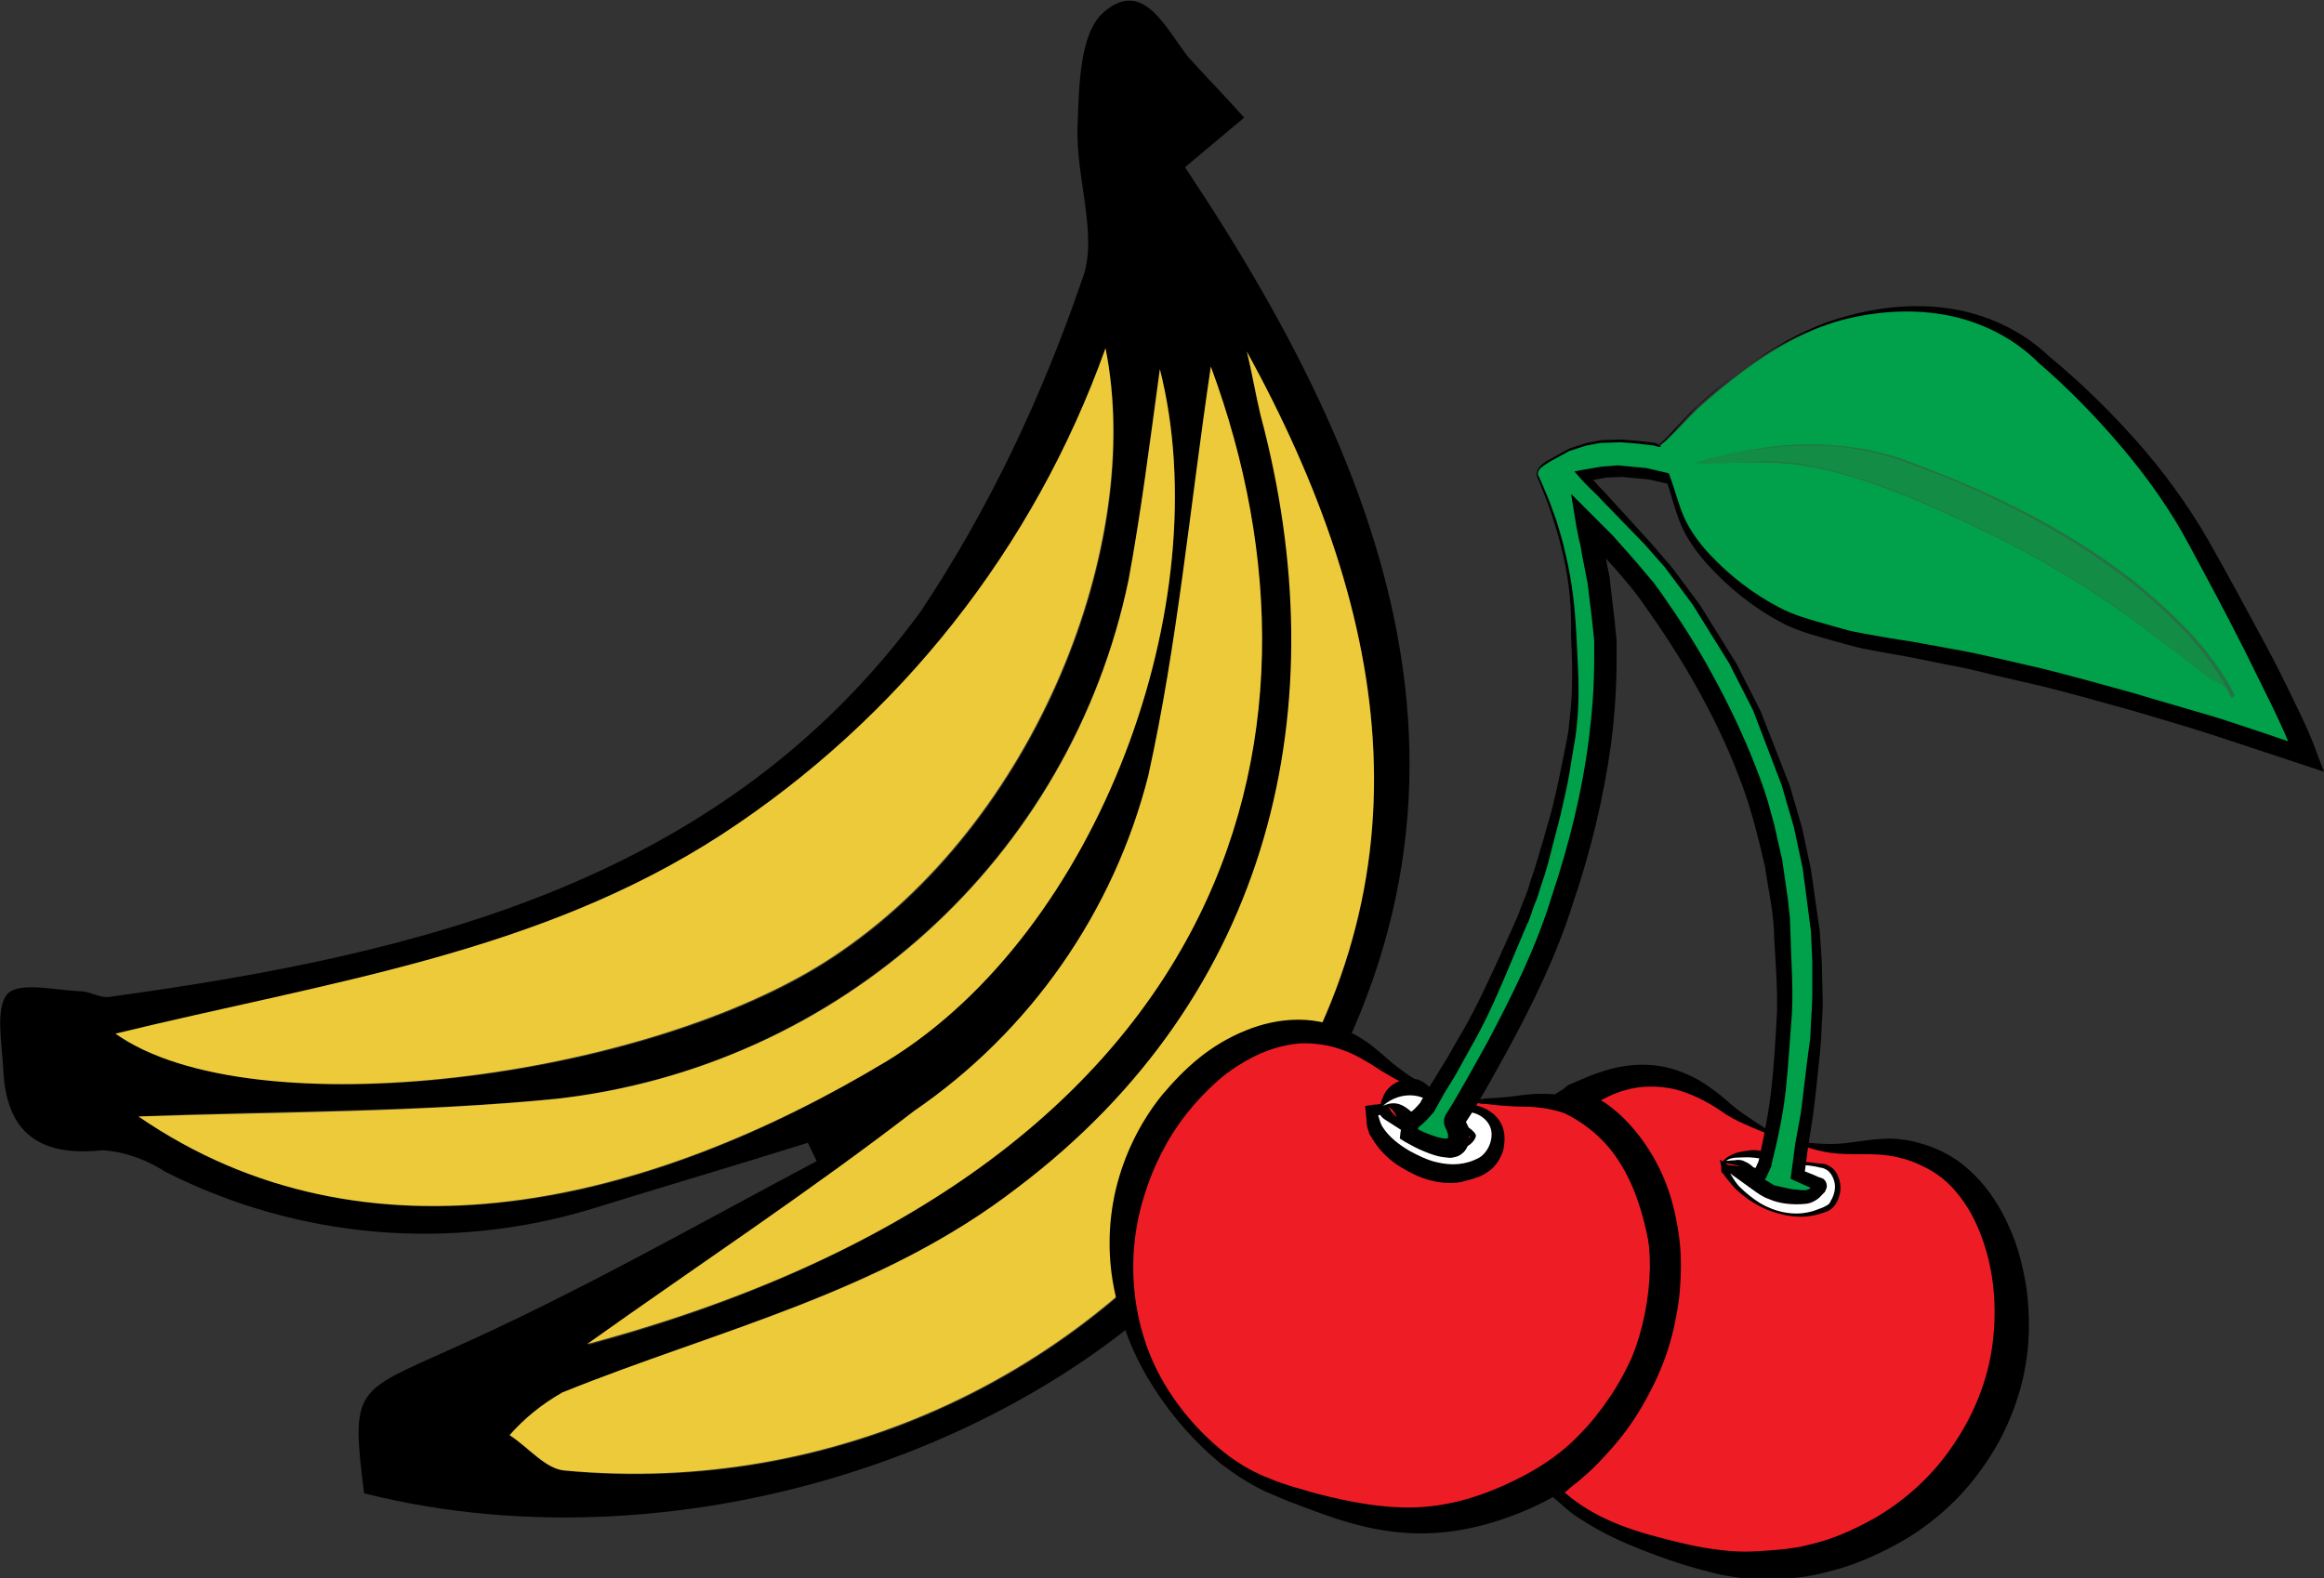 <?xml version="1.0" encoding="utf-8"?>
<!-- Generator: Adobe Illustrator 25.2.3, SVG Export Plug-In . SVG Version: 6.00 Build 0)  -->
<svg version="1.1" id="Layer_1" xmlns="http://www.w3.org/2000/svg" xmlns:xlink="http://www.w3.org/1999/xlink" x="0px" y="0px"
	 viewBox="0 0 342 232.3" style="enable-background:new 0 0 342 232.3;" xml:space="preserve">
<rect x="0" y="0" width="342" height="232.3" fill="#333333" stroke="none"/>
<style type="text/css">
	.st0{fill:#EDCA3A;}
	.st1{fill:#00A14A;}
	.st2{fill:#EE1D25;}
	.st3{fill:#FFFFFF;}
	.st4{fill:#138C46;}
	.st5{fill:#257244;}
</style>
<g id="Group_805_1_" transform="translate(1317.886 -557.881)">
	<path id="Path_281_1_" d="M-1134.8,575.2l-8.7,7.3c32.5,48.7,49.6,98.2,10.4,151.6c-26.8,36.7-84.1,55.5-131.2,43.6
		c-2-15.5-1.2-14.9,12.5-21.1c18.5-8.2,36.2-18.3,54.1-27.8l-1.3-2.7c-10.5,3.3-21.1,6.4-31.7,9.7c-21,6.4-43.4,4.4-62.8-5.4
		c-2.8-1.8-6-3-9.3-3.2c-9.3,1-14.2-2.6-14.6-11.9c-0.2-3.9-1.2-9,0.6-11.1c1.8-1.9,7.2-0.5,10.9-0.4c1.5,0.1,2.9,1.1,4.3,0.8
		c45.8-6.3,90.1-17,119.2-56.7c10-15,17.8-31.5,23.7-48.7c2.6-6.5-1-15.2-0.6-23c0.2-5.6,0.3-13.3,3.7-16.4
		c5.9-5.3,9.2,2.2,12.6,6.5C-1140.5,569.1-1137.9,571.7-1134.8,575.2z M-1134.4,609.6c0.7,3.2,1.3,6.3,2.1,9.4
		c11.5,42.9,1.5,85.4-35.8,113.8c-20.2,15.3-44.2,20.8-66.9,30.1c-2.8,1.6-5.5,3.7-7.8,6.3c2.7,1.8,5.3,5,8.1,5.2
		c39.6,3.8,78.1-14.2,100.6-47.1C-1106.3,688.4-1112.9,648.9-1134.4,609.6L-1134.4,609.6z M-1155.2,609.3
		c-10.5,29.4-30.3,54.3-56.3,71.5c-27.1,17.5-57.7,21.6-89.2,29.3c20.1,14.1,78.3,6.8,105.4-11.2
		C-1165.2,679.1-1149.3,637.7-1155.2,609.3L-1155.2,609.3z M-1297.5,722.2c33.7,23.2,75.4,13.1,110.2-8.2
		c31.1-19,48.8-67.5,40.1-101.8c-1.6,11.2-2.7,21.2-4.6,31c-8.6,41-42.7,71.7-84.2,76.4C-1256.3,721.6-1276.9,721.3-1297.5,722.2
		L-1297.5,722.2z M-1139.7,611.9c-3,20.8-4.9,40.7-9.1,60.3c-5.1,20.1-17.4,37.6-34.5,49.4c-15.6,11.8-31.9,22.9-48.1,34.3
		C-1137.8,730.5-1119.2,667.5-1139.7,611.9L-1139.7,611.9z"/>
	<g id="Group_804_1_" transform="translate(-1315.8 563.735)">
		<path id="Path_282_1_" class="st0" d="M181.4,45.9c21.5,39.2,28.1,78.9,0.2,117.6c-22.5,32.8-60.9,50.8-100.6,47.1
			c-2.8-0.2-5.3-3.4-8.1-5.2c2.2-2.5,4.8-4.6,7.8-6.3c22.8-9.2,46.7-14.5,66.9-30.1c37.5-28.3,47.3-70.9,35.8-113.8
			C182.7,52.3,182.2,49.1,181.4,45.9z"/>
		<path id="Path_283_1_" class="st0" d="M160.6,45.4c5.7,28.4-10,69.8-40.3,89.7c-27.1,17.9-85.4,25.4-105.4,11.2
			c31.6-7.7,62.2-11.8,89.2-29.3C130.3,99.9,150.1,74.8,160.6,45.4z"/>
		<path id="Path_284_1_" class="st0" d="M18.3,158.5c20.9-0.7,41.2-0.6,61.5-2.6c41.7-4.7,75.7-35.4,84.2-76.4
			c1.8-9.8,3.1-19.9,4.6-31c8.7,34.3-9,82.7-40.1,101.8C93.4,171.4,51.9,181.6,18.3,158.5z"/>
		<path id="Path_285_1_" class="st0" d="M176.1,48.1c20.6,55.7,1.9,118.8-91.8,143.9c16.3-11.6,32.8-22.5,48.1-34.3
			c17.1-11.7,29.4-29.3,34.5-49.4C171.2,88.9,173,68.9,176.1,48.1z"/>
	</g>
</g>
<path class="st1" d="M207.8,169c-0.1-0.7,0.2-1.4,0.9-1.6c0.6-0.2,0.9-0.5,1.2-1c0.4-0.7,1.2-0.7,1.9-0.2c0.8,0.6,1,1,0.5,1.7
	c-0.2-0.2-0.4-0.5-0.6-0.6c-0.3-0.2-0.7-0.2-1-0.3c0,0.4,0,0.7,0.1,1.1c0,0.2,0.3,0.3,0.4,0.5c0.1,0.2,0.1,0.4,0.1,0.7
	c-0.2,0-0.5,0-0.6-0.1c-0.2-0.2-0.4-0.5-0.6-0.6c-0.3-0.1-0.7-0.3-0.9-0.2C208.6,168.4,208.2,168.7,207.8,169
	c2.2,1.4,4.6,1.8,7.1,0.8c0.5-0.2,1.1-0.9,1.2-1.4c0.1-0.3-0.7-0.9-1.1-1.2c-0.4-0.3-1-0.3-1.7-0.5c0.3-0.5,0.6-1,0.9-1.5
	c0.1-0.1,0.3-0.2,0.4-0.2c1.6-0.1,3.2,1,3.6,2.4c0.4,1.4-0.3,3.3-1.6,4.1c-1.9,1.1-4,1.2-6.1,0.7c-1.4-0.3-2.8-1-4-1.7
	c-1.5-0.9-3-2-4-3.6c-0.3-0.5-0.4-1-0.6-1.6c0.1,0,0.2-0.1,0.3-0.1c0.2,0.2,0.4,0.5,0.7,0.6C204.5,166.9,206.2,167.9,207.8,169z
	 M209.1,218.3c0-0.1,0-0.2-0.1-0.3c0.3-0.2,0.5-0.3,0.8-0.5c2-1,4.1-1.9,6.1-3c4.4-2.2,8.5-4.8,11.9-8.4c4.7-4.9,6.8-10.9,7.1-17.6
	c0.2-5.1-0.3-10.2-1.3-15.2c0-0.2,0-0.5,0-1c0.3,0.3,0.4,0.4,0.5,0.5c0.4,0.8,0.7,1.6,1,2.4c2.5,6.9,3.8,13.9,2.1,21.2
	c-1,4.2-2.9,7.8-5.8,10.9c-2.8,3-6.1,5.2-9.8,7c-3.8,1.8-7.7,2.9-11.8,3.8C209.6,218.4,209.3,218.3,209.1,218.3z M202.6,163.9
	c2.6-2.4,6.8-1.9,7.8,0.8c-1,0.8-2,1.7-3,2.5c-0.2,0.1-0.5,0.1-0.7,0.1c0-0.3,0-0.6,0.2-0.8c0.3-0.3,0.7-0.5,1.1-0.7
	C206.3,164.5,205,162.7,202.6,163.9z"/>
<g>
	<path class="st2" d="M210.9,160.7c-3.1-1-5.7-2.7-8.3-4.7c-5.1-4-10.8-5.2-17-3c-4.7,1.7-8.5,4.7-11.7,8.4c-3.2,3.6-5.5,7.8-7,12.4
		c-1.5,4.4-2,9-1.7,13.7c0.4,4.5,1.5,8.9,3.4,13c2.3,4.9,5.5,9.1,9.4,12.7c3.4,3.1,7.3,5.3,11.6,6.8c4.2,1.4,8.4,2.8,12.8,3.5
		c5,0.8,9.8,0.5,14.6-0.8c3.1-0.9,6.1-2.1,9-3.7c6.1-3.2,10.7-7.9,14.2-13.7c1.7-2.9,3-6.1,3.8-9.4c1.6-6.8,1.4-13.5-0.9-20.1
		c-1.3-3.8-3.3-7.2-6.5-9.8c-3.8-3.1-8.1-4.2-13-3.9c-2,0.1-4.1,0.1-6.1,0.1c-0.3,0-0.6-0.1-1.1-0.2 M208.8,168
		c-0.1-0.8,0.2-1.4,0.9-1.7c0.6-0.2,0.9-0.6,1.2-1.1c0.4-0.7,1.3-0.7,2-0.2c0.8,0.6,1,1.1,0.5,1.7c-0.2-0.2-0.4-0.5-0.6-0.6
		c-0.3-0.2-0.7-0.2-1-0.3c0,0.4,0,0.7,0.1,1.1c0,0.2,0.3,0.3,0.4,0.5c0.1,0.2,0.1,0.5,0.1,0.7c-0.2,0-0.5,0-0.7-0.1
		c-0.2-0.2-0.4-0.5-0.6-0.6c-0.3-0.1-0.7-0.3-1-0.2C209.7,167.3,209.2,167.7,208.8,168c2.3,1.4,4.7,1.8,7.3,0.8
		c0.5-0.2,1.1-0.9,1.2-1.5c0.1-0.3-0.7-0.9-1.2-1.3c-0.5-0.3-1.1-0.3-1.7-0.5c0.3-0.5,0.6-1,1-1.5c0.1-0.1,0.3-0.2,0.4-0.2
		c1.6-0.1,3.3,1,3.7,2.5c0.4,1.5-0.3,3.4-1.7,4.2c-2,1.1-4.1,1.2-6.2,0.7c-1.4-0.3-2.8-1-4.1-1.7c-1.6-0.9-3-2.1-4-3.6
		c-0.3-0.5-0.4-1.1-0.6-1.6c0.1,0,0.2-0.1,0.3-0.1c0.2,0.2,0.5,0.5,0.7,0.7C205.5,165.8,207.1,166.9,208.8,168z M203.5,162.8
		c2.6-2.4,6.9-1.9,8,0.9c-1,0.8-2,1.7-3.1,2.5c-0.2,0.1-0.5,0.1-0.7,0.1c0-0.3,0-0.6,0.2-0.8c0.3-0.3,0.7-0.5,1.1-0.8
		C207.3,163.4,205.9,161.6,203.5,162.8z"/>
	<g>
		<path d="M210.8,160.9c-2.4-0.5-4.8-1.6-6.9-2.9c-1.1-0.6-2.1-1.4-3.1-1.9c-1-0.6-2-1.1-3.1-1.5c-2.1-0.8-4.4-1.1-6.5-1
			c-2.2,0.2-4.3,0.8-6.4,1.8c-2,1-3.9,2.2-5.6,3.7c-1.7,1.5-3.3,3.2-4.7,5c-2.8,3.6-4.9,7.8-6.2,12.2c-2.7,8.7-1.9,19,3,27.3
			c2.4,4.1,5.7,7.8,9.5,10.7c1.9,1.4,4,2.6,6.2,3.4c1.1,0.5,2.2,0.8,3.4,1.2c1.2,0.3,2.3,0.7,3.5,1c4.7,1.2,9.4,2.1,14,2
			c4.6-0.1,9.1-1.3,13.3-3.2c4.3-1.9,8.2-4.3,11.3-7.6c1.6-1.6,3-3.4,4.3-5.3c1.3-1.9,2.4-3.9,3.3-5.9c1.7-4.1,2.6-8.8,2.7-13.3
			c0-2.3-0.2-4.6-0.6-6.8c-0.5-2.2-1.1-4.5-2-6.5c-1.8-4.1-5.1-7.6-9.3-9.2c-2.1-0.8-4.4-1.2-6.8-1.2c-1.2,0-2.5-0.1-3.7-0.2
			l-1.8-0.2c-0.3,0-0.6,0-1-0.1c-0.3-0.1-0.6-0.2-0.9-0.2l0.1-0.5c0.3,0,0.6,0.1,0.9,0.1c0.2,0,0.6,0,0.9-0.1l1.8-0.1
			c1.2-0.1,2.4-0.2,3.6-0.4c2.5-0.3,5.1-0.3,7.7,0.4c5.2,1.3,9.5,5.2,12,9.8c1.3,2.3,2.2,4.8,2.9,7.3c0.7,2.5,1,5.1,1.1,7.7
			c0.1,2.6-0.1,5.2-0.5,7.8c-0.4,2.5-1.1,5.1-2.1,7.6c-1,2.5-2.3,4.8-3.8,6.9c-1.5,2.1-3.2,4.2-5.1,6c-1.9,1.8-4,3.4-6.2,4.8
			c-2.3,1.4-4.5,2.5-6.9,3.4c-4.8,1.9-10,3-15.2,2.8c-2.6-0.1-5.2-0.5-7.6-1.1c-2.5-0.6-4.8-1.4-7.2-2.3c-1.2-0.4-2.3-0.9-3.5-1.3
			c-1.2-0.5-2.3-1-3.5-1.5c-2.3-1.1-4.4-2.5-6.4-4c-3.9-3.2-7.2-7-9.9-11.2c-2.7-4.2-4.7-8.9-5.7-13.9c-1.1-4.9-1.1-10.2,0.1-15.3
			c1.2-5,3.5-9.8,6.8-13.9c1.7-2,3.4-3.8,5.5-5.5c2-1.6,4.3-3,6.8-4c2.4-1,5.1-1.6,7.8-1.6c2.7,0,5.4,0.7,7.7,1.9
			c1.2,0.6,2.3,1.3,3.3,2.1c1,0.8,1.9,1.6,2.8,2.4c1.9,1.5,3.9,2.9,6.1,3.8L210.8,160.9z"/>
		<path d="M208.7,167.8c-0.1,0-0.2,0-0.2,0.1c0,0,0-0.1,0-0.1c0-0.1,0-0.2-0.1-0.3c0-0.2,0-0.4,0-0.7c0.1-0.5,0.5-1,0.9-1.2
			c0.3-0.2,0.3-0.3,0.4-0.5l0.1-0.3c0,0,0.2-0.4,0.4-0.7c0.4-0.6,1.3-0.9,2-0.9c0.7,0,1.3,0.3,1.8,0.6c0.4,0.2,0.9,0.5,1.3,1.4
			c0.2,0.5,0.3,1.2,0.2,1.6c-0.1,0.5-0.3,0.8-0.4,1.1l-1.2,2.1l-1.8-1.8c-0.2-0.2-0.3-0.4-0.4-0.4c0,0,0,0,0,0.1
			c0,0,0.1,0.1,0.1,0.1l0.1,0.1c0.2,0.1-0.1,0-0.6,0l2.6-2.2l0.1,0.6c0,0.1,0,0.1,0,0.1c0,0,0,0,0,0l0,0c0-0.1-0.1-0.2-0.1-0.3
			c-0.1-0.2-0.1-0.3-0.2-0.4c-0.2-0.3-0.2-0.2,0-0.1c0.1,0.1,0.2,0.2,0.4,0.5c0.1,0.1,0.2,0.4,0.2,0.5c0,0.1,0.1,0.2,0.1,0.3
			c0.2,0.7,0.1,1,0.1,0.9l-2.6,2.4c0.1,0-0.1,0.1-0.7-0.1c-0.2,0-0.4-0.1-0.7-0.3c-0.1-0.1-0.2-0.1-0.3-0.2
			c-0.1-0.1-0.1-0.1-0.2-0.2c-0.2-0.2-0.4-0.4-0.4-0.5c-0.1-0.2-0.2-0.1,0.4,0.2c0.1,0,0,0,0.1,0c0,0,0.1,0,0.2,0c0.1,0,0.1,0,0.2,0
			l0.2,0l0.1,0l0,0c0,0-0.1,0-0.2,0c-0.2,0.1-0.5,0.2-0.9,0.4l0.1-3.6c0.7,0.6,1.4,1.1,2.2,1.5c0.8,0.4,1.7,0.6,2.7,0.5
			c0.2,0,0.5-0.1,0.7-0.1l0.3-0.1c0.1,0,0.1-0.1,0.2-0.1c0.1-0.1,0.3-0.3,0.4-0.4c0.1-0.1,0.1-0.2,0.1-0.2l0,0c0,0,0,0,0,0
			c0,0,0,0.1,0,0.1c0,0.1,0,0.1,0,0.1c-0.1-0.1-0.6-0.6-0.9-0.7c-0.3-0.1-0.8-0.2-1.5-0.3l-1.1-0.2l0.6-1.1c0.2-0.3,0.3-0.6,0.4-0.9
			l0.2-0.4l0.1-0.2l0.1-0.1c0.1-0.1,0.2-0.2,0.3-0.3c0.2-0.2,0.4-0.2,0.5-0.3c0.1,0,0.2-0.1,0.3-0.1l0.2,0c0.2,0,0.4-0.1,0.6-0.1
			c0.4,0,0.9,0,1.3,0.1c0.8,0.2,1.6,0.6,2.3,1.2c0.7,0.6,1.3,1.5,1.5,2.5c0.2,1,0.1,2-0.1,2.9c-0.3,0.9-0.8,1.8-1.5,2.5
			c-0.4,0.4-0.9,0.7-1.2,0.9c-0.4,0.2-0.7,0.4-1.1,0.5c-0.8,0.3-1.6,0.5-2.4,0.7c-1.6,0.3-3.2,0.1-4.7-0.3c-1.5-0.4-2.8-1.1-4-1.8
			c-1.2-0.7-2.4-1.7-3.3-2.8c-0.5-0.6-0.9-1.2-1.3-1.9c-0.1-0.1-0.3-0.5-0.3-0.7c-0.1-0.2-0.2-0.5-0.2-0.7c-0.1-0.4-0.1-0.7-0.1-0.9
			l-0.2-2.1l1.3-0.2l0.3,0l1.3-0.2l0.5,0.6c0.3,0.3,0.4,0.5,0.4,0.6c0,0,0.1,0.1,0.2,0.2c0.1,0.1,0.2,0.2,0.2,0.2l0.9,1.1
			c0.3,0.4,0.7,0.9,1.1,1.3C207.6,166.8,208.1,167.3,208.7,167.8z M208.9,168.2c-0.4-0.1-0.9-0.3-1.4-0.4l-1.8-0.5
			c-0.6-0.2-1.3-0.5-2-0.7l-0.5-0.2c-0.2-0.1-0.3-0.1-0.5-0.3c-0.4-0.3-0.7-0.5-0.8-0.6l1.8,0.4l-0.3,0.1l1.1-2.3l0.4,0.9
			c0.1,0.1,0.1,0.2,0.1,0.2c0.1,0.1,0,0,0.1,0.1c0.3,0.4,0.7,0.7,1.1,1c0.8,0.6,1.7,1.1,2.7,1.6c1,0.5,2,0.9,2.9,1.1
			c0.9,0.3,1.8,0.4,2.7,0.4c0.4,0,0.9-0.1,1.3-0.2c0.2-0.1,0.4-0.1,0.6-0.2c0.3-0.1,0.2-0.1,0.3-0.1c0.3-0.2,0.8-0.9,0.8-1.4
			c0-0.2,0.1-0.5-0.1-0.8c-0.2-0.3-0.4-0.6-0.8-0.9c-0.2-0.1-0.4-0.2-0.6-0.3c-0.1,0-0.2-0.1-0.3-0.1c0,0-0.1,0,0,0c0,0,0.1,0,0.1,0
			c0,0,0.1,0,0.1-0.1c0,0,0.1-0.1,0.1-0.1l-0.1,0.1l-0.1,0.2l-0.3,0.3c-0.2,0.2-0.4,0.5-0.6,0.7l-0.5-1.3c0.4,0.2,1,0.3,1.7,0.6
			c0.6,0.4,1,0.6,1.5,1.4c0.1,0.1,0.1,0.3,0.2,0.5c0,0.1,0,0.1,0,0.2l0,0.1c0,0.1,0,0.1,0,0.2c-0.1,0.2-0.1,0.4-0.2,0.5
			c-0.2,0.3-0.4,0.6-0.6,0.9c-0.1,0.1-0.3,0.3-0.4,0.4c-0.1,0.1-0.2,0.1-0.3,0.2l-0.2,0.1c-0.3,0.1-0.6,0.3-0.8,0.4
			c-1.2,0.5-2.5,0.7-3.8,0.7c-1.3-0.1-2.7-0.4-3.8-1l-2.7-1.3l2.7-2.3c0.2-0.1,0.5-0.4,0.9-0.6c0.2-0.1,0.5-0.3,0.8-0.4l0.1,0l0.2,0
			c0.1,0,0.2,0,0.3-0.1c0.2,0,0.3,0,0.5,0c0.3,0,0.5,0,0.7,0.1c0.4,0.1,0.7,0.2,1.1,0.4c0.9,0.5,1,0.9,1.1,1c0,0,0,0-0.1-0.1
			c0-0.1-0.5-0.4-0.7-0.4c-0.3-0.1-0.2,0,0.3,0l-2.6,2.4c0-0.4,0-0.6,0-0.3c0,0,0,0.1,0,0.1c0,0,0.1,0.3,0.2,0.3
			c0.1,0.2,0.2,0.3,0.2,0.3c0,0-0.1,0-0.5-0.5c-0.1-0.1-0.2-0.3-0.3-0.5c0-0.1-0.1-0.3-0.1-0.4l0-0.1l0-0.3c0-0.2,0-0.3,0-0.5
			c0-0.3,0-0.5,0-0.6l0.3-4l2.3,1.8c0.1,0.1,0.5,0.1,1.3,0.4c0.2,0.1,0.5,0.3,0.7,0.4c0.2,0.2,0.3,0.3,0.4,0.4
			c0.2,0.2,0.2,0.3,0.2,0.4l-3,0.2c0,0,0,0,0,0.1c0,0.1,0,0.5,0.1,0.6c0.2,0.3,0.2,0.1,0-0.1c-0.1-0.1-0.1-0.2-0.1-0.2
			c0,0,0.2-0.2,0.1-0.2c0,0,0-0.1-0.2,0.1c-0.1,0.2-0.3,0.3-0.5,0.5c-0.4,0.3-1,0.5-1.3,0.6c-0.2,0-0.3,0-0.5,0.1
			c-0.1,0.1-0.2,0.2-0.2,0.3c0,0.1-0.1,0.1-0.1,0.2c0,0,0,0,0,0.1C209.1,168,209,168.1,208.9,168.2z"/>
		<path d="M203.3,162.9c0,0-0.1-0.1-0.1-0.4c0-0.2,0.1-0.5,0.2-0.7l0.1-0.2l0-0.1l0.1-0.2l0.2-0.4c0.3-0.5,0.6-0.8,1.1-1.2
			c0.9-0.6,1.9-1,3-0.9c1.1,0,2.2,0.8,2.8,1.7c0.7,0.9,1.1,1.8,1.5,2.6l0.2,0.4l-0.5,0.4c-0.6,0.5-1,1.3-1.3,2.2
			c-0.2,0.4-0.4,0.8-0.6,1.1c-0.1,0.1-0.1,0.2-0.2,0.3l-0.1,0.1c-0.2,0.2-0.6,0.4-0.9,0.5c-0.5,0.2-0.7,0.1-0.9,0.2
			c-0.1,0-0.2,0,0,0.1l-2.6-2.8c-0.1,0.2-0.1,0-0.1-0.5c0.1-0.3,0.1-0.8,0.7-1.5l0.3-0.3l0.2-0.2c0.5-0.5,0.9-0.7,1-0.8l-0.2,4.3
			c-0.5-0.4-0.9-0.8-1.1-1.2c-0.3-0.4-0.5-0.7-0.6-1c-0.1-0.3-0.2-0.6-0.5-0.9c-0.1-0.1-0.1-0.2-0.2-0.2c-0.1-0.1-0.2-0.2-0.3-0.2
			l-0.2-0.1l-0.1-0.1c-0.1,0-0.2,0-0.2,0C203.6,163.2,203.3,163,203.3,162.9z M203.7,162.6c0.2-0.2,0.2-0.5,0.1-0.6l-0.1-0.1
			l0.1-0.1c0.1-0.1,0.1-0.1,0.2-0.2c0.3-0.3,0.6-0.5,1-0.6c0.8-0.3,1.7-0.3,2.5-0.1c0.8,0.2,1.4,0.5,1.9,0.8
			c0.5,0.3,0.9,0.6,1.2,0.9l2.9,2.4l-3,1.9c-0.5,0.3-0.7,0.4-0.8,0.4c0,0,0,0,0,0c0,0,0,0,0,0l0,0l0,0l0.1-0.1
			c0.5-0.6,0.4-0.9,0.5-1c0-0.2-0.1,0-0.2,0.5l-2.6-2.8c0.3,0,0.5,0,0.5,0c0,0,0,0-0.3,0.1c-0.1,0-0.4,0.2-0.6,0.3l0.1-0.1
			c0.1,0,0.2-0.1,0.3-0.1c0.4-0.2,0.8-0.2,1.2-0.3c0.9-0.2,1.7-0.4,2.4-0.8l-0.2,0.9c-0.1-0.6-0.8-1-1.5-0.8
			c-0.7,0.1-1.2,0.5-1.6,0.4c-0.5,0-1-0.1-1.6-0.2c-0.3-0.1-0.6-0.1-1-0.2l-0.3,0l-0.2,0l-0.1,0l0-0.1c0-0.1-0.1-0.3-0.2-0.4
			C204.1,162.5,203.9,162.5,203.7,162.6z"/>
	</g>
</g>
<path class="st3" d="M208.8,168c-1.7-1.1-3.3-2.1-5-3.2c-0.3-0.2-0.5-0.4-0.7-0.7c-0.1,0-0.2,0.1-0.3,0.1c0.2,0.5,0.3,1.1,0.6,1.6
	c1,1.6,2.5,2.7,4,3.6c1.3,0.7,2.7,1.4,4.1,1.7c2.1,0.5,4.2,0.4,6.2-0.7c1.3-0.8,2.1-2.7,1.7-4.2c-0.4-1.5-2.1-2.6-3.7-2.5
	c-0.2,0-0.4,0.1-0.4,0.2c-0.3,0.5-0.6,0.9-1,1.5c0.6,0.2,1.2,0.2,1.7,0.5c0.5,0.3,1.2,0.9,1.2,1.3c-0.1,0.6-0.7,1.2-1.2,1.5
	C213.5,169.8,211.1,169.4,208.8,168C208.8,167.9,208.8,168,208.8,168z"/>
<path class="st3" d="M203.5,162.8c2.5-1.2,3.8,0.6,5.4,1.9c-0.3,0.2-0.8,0.4-1.1,0.8c-0.2,0.2-0.1,0.5-0.2,0.8c0.2,0,0.5,0,0.7-0.1
	c1.1-0.8,2.1-1.7,3.1-2.5C210.4,160.8,206.1,160.4,203.5,162.8z"/>
<g>
	<path class="st2" d="M260.7,166.9c-1.7-0.9-3.3-1.7-4.7-2.5c-1.2-0.7-2.3-1.6-3.4-2.5c-4.5-3.2-9.5-4.4-14.9-2.8
		c-2,0.6-3.8,1.6-5.7,2.4c-0.2,0.1-0.4,0.3-0.7,0.5c4.5,2,7.7,5.2,10,9.4c1.5,2.7,2.5,5.6,3.2,8.7c1.1,5.2,1.1,10.4,0.1,15.6
		c-0.7,3.4-1.8,6.7-3.4,9.8c-2.5,4.9-5.9,9.1-10.3,12.6c-0.6,0.5-1.2,0.9-1.7,1.4c0,0-0.1,0.1-0.2,0.2c0.7,0.6,1.4,1.2,2.1,1.8
		c3.3,2.5,7,4.2,10.9,5.5c4.6,1.5,9.3,2.9,14.2,3.3c2.2,0.2,4.5,0,6.7-0.2c3.7-0.3,7.2-1.4,10.6-2.9c6.4-2.8,11.8-7,15.9-12.8
		c4.2-5.9,6.4-12.6,6.6-19.8c0.1-5-0.8-9.9-2.9-14.5c-1.5-3.3-3.6-6.2-6.5-8.3c-1.8-1.3-3.9-2.1-6.1-2.7c-3-0.8-5.9-0.3-8.9-0.2
		c-2.2,0.1-4.3-0.2-6.5-0.7"/>
	<path d="M260.6,167.1c-1.2-0.5-2.5-1-3.8-1.6c-1.2-0.5-2.5-1.2-3.6-2c-2.2-1.5-4.5-2.6-6.9-3.2c-2.4-0.5-4.9-0.5-7.2,0.2
		c-1.2,0.3-2.2,0.8-3.4,1.4l-1.8,0.9l-0.9,0.5l-0.1,0.1l0.1-0.1c0.1,0,0,0,0,0c-0.1,0.1-0.2,0.2-0.4,0.4l-0.4-3.5
		c1.4,0.6,2.8,1.3,4.1,2.2c1.3,0.9,2.5,2,3.5,3.1c2.1,2.3,3.8,5,5,7.8c1.2,2.8,1.9,5.8,2.3,8.8c0.4,3,0.3,6,0,9
		c-0.4,2.9-1,5.8-2,8.6c-1,2.8-2.3,5.4-3.8,7.9c-1.5,2.5-3.3,4.8-5.3,6.9c-1,1.1-2,2.1-3.1,3c-0.5,0.5-1.1,0.9-1.7,1.4l-0.8,0.7
		l-0.4,0.3c-0.1,0.1-0.1,0.1-0.2,0.2c0,0,0,0,0,0l-0.2-1c4.1,3.9,9.4,5.9,14.9,7.3c2.7,0.7,5.5,1.4,8.2,1.7c1.4,0.2,2.7,0.3,4.1,0.3
		c1.3,0,2.6-0.1,4-0.2l2.1-0.2c0.7-0.1,1.3-0.2,2-0.3c1.3-0.3,2.6-0.6,3.8-1c2.5-0.8,5-2,7.3-3.3c4.6-2.7,8.6-6.4,11.5-10.8
		c3-4.4,5-9.4,5.7-14.6c0.7-5.3,0.3-10.7-1.5-15.7c-0.9-2.5-2.1-4.8-3.8-6.8c-0.8-1-1.8-1.9-2.8-2.6c-1-0.7-2.2-1.3-3.4-1.8
		c-0.6-0.2-1.3-0.5-1.9-0.6c-0.6-0.2-1.3-0.3-1.9-0.4c-1.3-0.2-2.7-0.2-4.1-0.2c-1.4,0-2.9,0-4.4-0.2c-1.5-0.2-2.9-0.6-4.2-1.1
		l0.1-0.5c1.4,0.2,2.8,0.3,4.2,0.3c1.4,0,2.7-0.2,4.2-0.4c1.4-0.2,2.9-0.4,4.4-0.4c0.8,0,1.5,0.1,2.3,0.2c0.8,0.1,1.5,0.3,2.2,0.5
		c1.5,0.4,2.9,1,4.3,1.8c1.4,0.8,2.6,1.8,3.7,2.9c2.2,2.2,3.9,4.9,5.1,7.7c1.3,2.8,2,5.8,2.5,8.8c0.4,3,0.5,6.1,0.2,9.1
		c-0.6,6.1-2.9,12.1-6.4,17.1c-3.5,5.1-8.2,9.2-13.6,12c-2.7,1.4-5.4,2.6-8.4,3.4c-1.5,0.4-3,0.8-4.5,1c-0.8,0.1-1.5,0.2-2.3,0.2
		c-0.7,0.1-1.4,0.1-2.2,0.1c-1.5,0.1-3,0.1-4.6-0.1c-1.5-0.2-3-0.4-4.4-0.8c-2.9-0.7-5.7-1.6-8.4-2.6c-2.7-1-5.4-2.1-8-3.5
		c-1.3-0.7-2.6-1.5-3.8-2.3c-1.2-0.8-2.2-1.9-3.4-2.8l-0.5-0.4l0.4-0.6c0.1-0.1,0.2-0.3,0.3-0.4c0.1-0.1,0.1-0.1,0.2-0.2l0.4-0.3
		l0.8-0.7c0.6-0.5,1.1-0.9,1.6-1.3c1.1-0.9,2.1-1.9,3-2.9c1.9-2.1,3.5-4.4,4.7-6.8c1.3-2.5,2.3-5.1,2.9-7.7c0.7-2.7,1-5.4,1-8.1
		c0.1-2.7-0.2-5.4-0.6-8.1c-0.5-2.6-1.2-5.2-2.2-7.7c-1-2.4-2.3-4.7-4-6.6c-1.7-1.9-3.7-3.4-6.1-4.6l-3.3-1.6l2.9-1.9
		c0.1,0,0.2-0.1,0.4-0.3c0.1-0.1,0.2-0.2,0.4-0.3c0.1-0.1,0.2-0.1,0.3-0.2l0.1,0l0.9-0.4l1.9-0.8c1.3-0.5,2.7-1,4.2-1.3
		c2.9-0.6,6-0.5,8.8,0.5c1.4,0.5,2.7,1.1,3.9,1.9c1.2,0.8,2.3,1.6,3.3,2.5c1,0.9,2,1.7,3.1,2.4c1.1,0.7,2.2,1.5,3.4,2.2L260.6,167.1
		z"/>
</g>
<g>
	<path class="st3" d="M264.5,172.9c0.2-1.7,0.2-1.7,1.8-1.6c0.6,0,1.2,0.1,1.8,0.2c1.3,0.2,2.1,1.1,2.4,2.7c0.3,1.4-0.4,3-1.4,3.6
		c-1.5,0.8-3,1.2-4.8,1.1c-3.3-0.2-6-1.7-8.4-3.9c-0.8-0.7-1.3-1.7-1.9-2.5c-0.1-0.2-0.1-0.6-0.1-0.8c1.7,1.2,3.4,2.3,5.1,3.5
		c1.9,1.3,4,1.7,6.2,1.7c1.1,0,2-0.3,2.7-1.2c0.7-0.9,0.5-1.6-0.5-1.9C266.3,173.4,265.4,173.2,264.5,172.9z"/>
	<path d="M264.4,172.9c0-0.4,0-0.7,0-1c0-0.2,0.1-0.3,0.2-0.5c0.1-0.2,0.4-0.2,0.5-0.3c0.7-0.1,1.3,0,2,0.1l1,0.1
		c0.4,0,0.7,0.1,1,0.3c0.7,0.3,1.2,1,1.4,1.6c0.6,1.3,0.4,2.9-0.4,4.1c-0.2,0.3-0.5,0.6-0.8,0.8c-0.3,0.2-0.6,0.3-0.9,0.4
		c-0.6,0.2-1.3,0.4-2,0.5c-1.3,0.2-2.7,0.1-4-0.2c-1.3-0.3-2.5-0.7-3.7-1.4c-1.2-0.6-2.2-1.4-3.2-2.3c-0.5-0.5-0.9-1-1.3-1.5
		l-0.6-0.8c-0.1-0.1-0.1-0.1-0.2-0.2c-0.1-0.1-0.1-0.3-0.1-0.4c0-0.2,0-0.4,0-0.5l-0.2-1l0.9,0.6l4.4,2.9c1.4,1.1,2.9,1.7,4.6,2
		c0.8,0.1,1.7,0.2,2.5,0.2c0.8-0.1,1.5-0.5,2-1.1c0.2-0.3,0.4-0.6,0.2-0.9c-0.1-0.3-0.5-0.4-0.9-0.6L264.4,172.9z M264.5,172.9
		l2.6,0.5c0.4,0.1,1,0.2,1.3,0.7c0.2,0.3,0.2,0.6,0.1,0.9c-0.1,0.3-0.2,0.5-0.3,0.7c-0.5,0.8-1.5,1.4-2.4,1.5c-1,0.1-1.8,0.1-2.8,0
		c-0.9-0.1-1.8-0.3-2.7-0.7c-0.9-0.3-1.7-0.9-2.4-1.4l-4.3-3.1l0.7-0.4c0,0.3,0,0.4,0,0.5c0,0.1,0,0.1,0,0.1c0,0,0.1,0.1,0.1,0.2
		l0.5,0.8c0.3,0.5,0.7,1.1,1.1,1.5c0.9,0.9,1.9,1.7,3,2.4c2.2,1.3,4.9,1.9,7.3,1.3c0.6-0.1,1.2-0.4,1.8-0.6c0.3-0.1,0.6-0.3,0.8-0.4
		c0.2-0.1,0.4-0.3,0.5-0.6c0.3-0.5,0.5-1,0.6-1.6c0.1-0.6,0-1.2-0.2-1.7c-0.2-0.5-0.5-1-1-1.3c-0.2-0.1-0.5-0.3-0.8-0.3l-0.9-0.2
		c-0.6-0.1-1.3-0.2-1.9-0.2C264.6,171.4,264.7,172.4,264.5,172.9z"/>
</g>
<g>
	<path class="st3" d="M258.9,172.9c-0.9-0.6-1.7-1.4-2.5-1.7c-0.9-0.3-1.9-0.2-2.8-0.2c0.9-1.3,4.5-1.4,5.7-1
		c0.1,0.1,0.3,0.3,0.3,0.5C259.4,171.3,259.2,172,258.9,172.9z"/>
	<path d="M259,173c-0.6-0.2-1-0.4-1.4-0.6c-0.4-0.2-0.8-0.5-1.2-0.6c-0.8-0.3-1.8-0.5-2.8-0.6l-0.3,0l0.2-0.2c0.5-0.7,1.3-1,2-1.3
		c0.8-0.2,1.5-0.3,2.3-0.4c0.4,0,0.8,0,1.2,0.1c0.1,0,0.2,0.1,0.3,0.1c0,0,0,0,0.1,0c0.1,0,0.1,0.1,0.2,0.1c0.1,0.1,0.1,0.1,0.2,0.2
		c0.1,0.1,0.1,0.3,0.2,0.5c0,0.1,0,0.1,0,0.2l0,0.1l-0.1,0.2C259.6,171.7,259.2,172.4,259,173z M258.9,172.9c0.1-0.9,0-1.6,0.1-2.3
		l0-0.1l0-0.1c0,0,0,0.1,0,0.1c0,0,0,0,0,0c0,0,0,0,0,0c0,0,0,0,0.1,0c0,0,0,0,0,0c-0.1,0-0.1,0-0.2,0c-0.3,0-0.7-0.1-1-0.1
		c-0.7-0.1-1.4,0-2.2,0c-0.7,0-1.5,0.2-1.9,0.7l-0.1-0.2c0.5,0,1-0.1,1.5-0.1c0.5-0.1,1.1-0.1,1.6,0.2c0.5,0.2,0.9,0.5,1.3,0.9
		C258.3,172.1,258.7,172.5,258.9,172.9z"/>
</g>
<g>
	<path class="st1" d="M244.2,65.6c0.5,0.1,5-4.9,5.7-5.5c2.2-2,4.4-3.8,6.8-5.6c4.6-3.4,9.7-6.2,15.3-7.7c7.7-2.1,16.2-1.9,23.4,1.9
		c2.1,1.1,4.1,2.6,5.9,4.3c0,0,14.6,11.8,22.8,27.1c0,0,12.3,22.2,15.7,31.4l-14.4-4.8l-11.3-3.4l-12.2-3.3l-11.5-2.6l-8.1-1.6
		c0,0-8.2-1.3-10.9-2.1c-2.9-0.9-5.9-1.5-8.7-2.9c-5.2-2.6-12-8.2-14.6-13.5c-1-2.1-1.6-4.5-2.4-6.7l-3-0.7l-4.2-0.4l-2.5,0.1
		l-2.9,0.5l1.3,1.4l1.2,1.2l6.9,7.3l3.1,3.6l4.1,5.5l5.4,8.7l3.5,6.9l4.2,11l1.8,6.2l1.3,6.1l1.2,9.1l0.3,4.6l0,5.9l-0.2,5.3
		l-1.1,10.3l-0.8,4.9c0,0-0.6,4.8-0.6,4.8c1,0.4,1.9,0.8,2.9,1.2c0.1,0,0.1,0,0.2,0.1c0.1,0.1,0.2,0.3,0.1,0.4
		c0,0.2-0.1,0.3-0.2,0.4c-0.4,0.5-1.1,0.9-1.8,0.9c-1.4,0.1-2.6-0.2-2.6-0.2s-2.3-0.5-2.3-0.5c-1.3-0.7-2.4-1.5-3.5-2.5
		c0.6,0.1,1.2,0.1,1.8,0.2c0.1,0,0.8-1.6,0.9-1.8l0.9-4.2l0.8-4.5l0.4-3l0.3-3.6l0.4-6.8l0.1-3.8c0,0-0.4-8.8-0.5-9.9
		c-0.1-1.1-0.4-2.8-0.4-2.8l-0.9-5.6l-1.2-5.3c0,0-1.1-3.7-1.1-3.7c-3.8-11.5-9.5-21.7-16.6-31.4l-2.5-3l-3.2-3.5l-2.6-2.6l0.6,3.5
		l0.9,4.6c0,0,1,8.9,1,8.9c0.4,15.6-3.2,30.3-8.6,44.7l-2.6,6l-3.6,7.3l-3.9,7.1l-2.2,3.8c0,0-1.2,1.9-1.2,1.9
		c-0.1,0.2,0.4,1.1,0.5,1.3c1.2,5.2-5.2,1.9-7.1,0.8c0.1-0.5,0.1-0.9,0.2-1.4c0-0.1,0-0.2,0.1-0.4c0.1-0.1,0.2-0.2,0.4-0.3
		c0.8-0.5,1.4-1.2,2-1.9c0,0,1.4-2.5,1.4-2.5l2.1-3.4l2.8-5l1.7-3.3l1.8-3.8l4.4-10.1l1.4-3.9l1-3.2l2.2-8.1l0.6-2.7l0.5-2.5l1-5.8
		l0.4-2.9l0.2-2.2l0.1-2.4l-0.1-4.1l-0.2-4l-0.3-4.1l-0.4-3.4l-0.5-2.9l-0.7-3.2l-0.9-3.1l-1.1-3l-0.8-1.9l-0.7-1.6
		c0,0-0.8-1,1.4-2.3l3.2-1.8l2.5-0.8l2.1-0.4l3-0.1l3.2,0.3l1.8,0.2C243.6,65.5,244.2,65.6,244.2,65.6z"/>
	<path d="M244.2,65.5c0,0,0.2-0.1,0.3-0.2c0.1-0.1,0.3-0.2,0.4-0.3c0.3-0.2,0.5-0.5,0.7-0.7c0.5-0.5,1-1,1.4-1.5c0.9-1,1.8-2,2.8-3
		c2-1.8,4.1-3.6,6.3-5.2c4.4-3.2,9.1-6.1,14.4-7.7c5.2-1.6,10.8-2.3,16.3-1.5c5.5,0.8,10.7,3.2,14.8,7.1l0,0
		c4.6,3.8,8.8,7.9,12.8,12.4c3.9,4.4,7.5,9.3,10.5,14.5c2.9,5.1,5.7,10.3,8.5,15.5c1.4,2.6,2.7,5.2,4,7.9c1.3,2.7,2.6,5.3,3.6,8.2
		l1,2.6l-2.7-0.9c-4.2-1.4-8.5-2.8-12.7-4.2c-4.2-1.4-8.5-2.6-12.8-3.9c-4.3-1.2-8.6-2.4-12.9-3.5l-6.5-1.5
		c-2.2-0.5-4.3-1.1-6.5-1.5c-2.2-0.4-4.4-0.9-6.5-1.3c-2.2-0.4-4.4-0.8-6.6-1.2c-1.1-0.2-2.2-0.5-3.3-0.8l-3.2-0.9
		c-2.2-0.6-4.4-1.3-6.4-2.4c-4.1-2.2-7.6-5.1-10.7-8.5c-1.5-1.7-2.9-3.6-3.8-5.7c-0.9-2.1-1.4-4.3-2.1-6.4l0.5,0.4l-3-0.7l0.1,0
		l-4.2-0.4l0.1,0l-2.5,0.1l0.1,0l-2.9,0.5l0.3-0.9c0.5,0.6,1,1.1,1.5,1.7c0.5,0.5,1.1,1.1,1.6,1.7l3.1,3.4l3.1,3.4l3,3.5l0,0l0,0
		l4.1,5.5l0,0l0,0c1.8,2.9,3.6,5.8,5.4,8.7l0,0l0,0l3.5,6.9l0,0l0,0l4.3,11l0,0l0,0l1.8,6.2l0,0l0,0l1.3,6.1l0,0l0,0l1.3,9.1l0,0
		l0,0l0.3,4.5l0.1,4.5c0.1,1.5,0,3-0.1,4.5l-0.1,2.3l-0.2,2.3c-0.3,3-0.6,6-1,9l-0.7,4.5l-0.6,4.5l-0.5-1l1.8,0.7l0.9,0.4
		c0.1,0,0.1,0,0.3,0.1c0.1,0,0.2,0.1,0.3,0.1c0.1,0.1,0.2,0.2,0.3,0.3c0.3,0.5,0.3,1,0.1,1.3c-0.1,0.4-0.3,0.5-0.5,0.7
		c-0.2,0.2-0.3,0.3-0.5,0.5c-0.4,0.3-0.8,0.5-1.2,0.6c-0.2,0.1-0.4,0.1-0.7,0.1c-0.2,0-0.4,0-0.6,0c-0.4,0-0.7,0-1.1,0
		c-0.7-0.1-1.5-0.3-2.2-0.4l-1.1-0.2l-0.5-0.1c-0.2,0-0.3-0.1-0.5-0.2c-1.2-0.7-2.4-1.5-3.4-2.5l-2.1-2.1l3,0.3l1,0.1l0.5,0l0.2,0
		l0.1,0c0,0,0,0-0.1,0c-0.1,0-0.1,0-0.2,0c-0.1,0-0.3,0.1-0.4,0.2c0,0-0.1,0.1-0.1,0.1l0,0l0,0c0,0-0.1,0.1-0.1,0.1
		c0-0.1,0.2-0.4,0.3-0.7l0.4-0.9l-0.1,0.2c0.8-3.6,1.5-7.2,1.9-10.8c0.4-3.6,0.6-7.3,0.8-11c0.1-3.6-0.2-7.3-0.4-10.9
		c0-3.6-0.9-7.3-1.4-10.9l0,0.1c-1.1-4.7-2.2-9.2-4-13.6c-1.7-4.4-3.8-8.7-6.1-12.8c-2.3-4.1-4.9-8.1-7.6-11.9l-1-1.4
		c-0.4-0.5-0.7-0.9-1.1-1.4c-0.8-0.9-1.5-1.8-2.3-2.7l-2.4-2.6l-2.5-2.5l2.6-1.4l0.4,2c0.1,0.7,0.2,1.3,0.4,2l0.8,4l0,0.1l0,0.1
		l0.7,6l0.3,3l0,3c0,4-0.3,8.1-0.8,12.1c-1.1,8-3,15.9-5.6,23.5c-2.4,7.7-6,15-9.8,22l-2.9,5.2c-1,1.7-2,3.5-3.1,5.1l-0.2,0.3
		l-0.1,0.2l0,0c0,0,0,0,0.1-0.2c0.1-0.1,0.1-0.2,0.1-0.4l0-0.2c0-0.2,0-0.2,0-0.2c0-0.1,0,0,0,0.1l0.1,0.3l0.2,0.4l0.1,0.2l0.1,0.2
		l0,0.1l0,0.2c0.1,0.3,0.1,0.6,0.1,0.9c0,0.6,0,1.6-0.7,2.4c-0.4,0.4-0.8,0.7-1.3,0.8c-0.4,0.1-0.8,0.2-1.2,0.1
		c-1.4-0.1-2.4-0.5-3.4-0.9c-1-0.4-1.9-0.9-2.8-1.4l-0.8-0.5l0.1-0.9l0.2-1.2c0-0.1,0-0.2,0.1-0.4c0-0.2,0.3-0.7,0.5-0.9
		c0.2-0.2,0.4-0.3,0.5-0.4l0.2-0.1c0.5-0.3,1-0.9,1.6-1.6l-0.2,0.2l1.6-2.7l1.6-2.6c1.1-1.7,2-3.5,3.1-5.3c2-3.5,3.7-7.2,5.4-10.9
		l2.5-5.6c0.4-0.9,0.7-1.9,1.1-2.8c0.4-0.9,0.7-1.9,1-2.9c0.7-1.9,1.2-3.9,1.8-5.8c0.5-2,1.2-3.9,1.6-5.9c0.5-2,0.9-4,1.3-6l0.6-3
		c0.2-1,0.3-2,0.4-3c0.5-4,0.4-8.1,0.2-12.2C231.3,90,231,86,230.1,82c-0.9-4-2.2-7.9-3.8-11.6l0,0c-0.4-0.7,0-1.4,0.4-1.8
		c0.4-0.4,0.9-0.8,1.4-1l2.9-1.6l0,0l0,0l2.5-0.8l0,0l0,0l2.1-0.4l0,0l0,0l3-0.1l0,0l0,0l2.5,0.2c0.8,0.1,1.6,0.2,2.5,0.3l0,0l0,0
		L244.2,65.5z M244.1,65.8l-0.6-0.2l0,0c-0.8-0.1-1.6-0.2-2.5-0.3l-2.5-0.2l0,0l-3,0.1l0,0l-2.1,0.4l0,0l-2.5,0.8l0,0l-2.9,1.6
		c-0.5,0.3-0.9,0.6-1.3,0.9c-0.4,0.4-0.6,0.9-0.3,1.2l0,0l0,0c1.7,3.7,3.1,7.6,4,11.6c1,4,1.4,8.1,1.6,12.2
		c0.2,4.1,0.5,8.2,0.1,12.3c-0.1,1-0.2,2.1-0.4,3.1l-0.5,3c-0.3,2-0.7,4-1.2,6.1c-0.4,2-1,4-1.5,6c-0.5,2-1,4-1.7,5.9
		c-0.3,1-0.6,2-1,2.9c-0.4,1-0.6,2-1.1,2.9l-2.4,5.7c-1.6,3.8-3.2,7.6-5.2,11.2c-1,1.8-2,3.6-3,5.4l-1.6,2.6l-1.5,2.7l-0.1,0.1
		l-0.1,0.1c-0.5,0.6-1.1,1.3-2,2c-0.1,0.1-0.2,0.2-0.3,0.2c-0.1,0-0.1,0.1,0,0c0.1-0.1,0.2-0.3,0.2-0.3c0-0.1,0,0.1,0,0.2l-0.2,1.2
		l-0.6-1.4c0.8,0.5,1.7,0.9,2.5,1.2c0.8,0.3,1.7,0.6,2.4,0.6c0.3,0,0.4-0.1,0.3,0c-0.1,0.1,0-0.1,0-0.4c0-0.2,0-0.3-0.1-0.5l0-0.1
		c0,0,0,0,0,0c0,0,0,0.1,0,0.1c0,0,0,0,0,0l-0.1-0.3l-0.2-0.4c-0.1-0.2-0.1-0.3-0.2-0.6c0-0.1,0-0.2,0-0.4c0-0.1,0-0.1,0-0.2
		c0-0.1,0.1-0.3,0.1-0.4c0.1-0.2,0.1-0.2,0.1-0.2l0,0l0.1-0.2l0.2-0.3c1.1-1.7,2-3.4,3-5.1l2.9-5.2c3.7-7,7.2-14,9.5-21.6
		c2.5-7.5,4.4-15.1,5.4-22.9c0.5-3.9,0.8-7.8,0.8-11.7l0-2.9l-0.3-2.9l-0.7-5.8l0,0.1l-0.8-4.1c-0.1-0.7-0.2-1.4-0.4-2l-0.4-2
		l-0.8-4.9l3.5,3.5l2.6,2.6l2.4,2.7c0.8,0.9,1.6,1.8,2.4,2.8c0.4,0.5,0.8,0.9,1.2,1.4l1.1,1.5c2.8,4,5.4,8,7.7,12.3
		c2.3,4.2,4.4,8.6,6.2,13.2c0.9,2.3,1.7,4.5,2.3,6.9l0.5,1.8l0.4,1.8l0.8,3.5l0,0.1l0,0l0.8,5.5l0.3,2.8l0.1,2.8
		c0.1,3.8,0.4,7.5,0.2,11.3c-0.3,3.7-0.5,7.4-0.9,11.2c-0.4,3.7-1.2,7.4-2.1,11l0,0.1l0,0.1l-0.4,0.9c-0.2,0.3-0.2,0.6-0.5,1
		c0,0-0.1,0.1-0.1,0.2l0,0l0,0c0,0-0.1,0.1-0.1,0.1c-0.1,0.1-0.3,0.1-0.4,0.2c-0.1,0-0.1,0-0.2,0l-0.1,0l-0.1,0l-0.2,0l-0.5,0
		l-1-0.1l0.8-1.8c0.9,0.9,1.8,1.6,2.9,2.2c0.1,0.1,0.3,0.2,0.4,0.2l0.4,0.1l0.9,0.2c0.6,0.1,1.1,0.3,1.7,0.3c0.3,0,0.6,0.1,0.9,0.1
		l0.4,0c0.1,0,0.2,0,0.3,0c0.2-0.1,0.4-0.1,0.6-0.3c0.1-0.1,0.2-0.1,0.2-0.2c0.1-0.1,0.1-0.1,0.1-0.1c0,0-0.1,0.2,0.1,0.4
		c0,0,0.1,0.1,0.1,0.1c0,0,0,0,0,0c0.1,0-0.1,0-0.1-0.1l-0.9-0.4l-1.8-0.8l-0.6-0.3l0.1-0.7l0.6-4.5l0.8-4.4c0.4-3,0.7-5.9,1.1-8.9
		l0.3-2.2l0.1-2.2c0.1-1.5,0.2-3,0.2-4.5l0-4.5l-0.2-4.5l0,0l-1.2-9.2l0,0l-1.3-6.1l0,0l-1.8-6.2l0,0l-4.2-11l0,0l-3.5-6.9l0,0
		c-1.8-2.9-3.6-5.8-5.4-8.7l0,0l-4.1-5.5l0,0l-3-3.4l-3.2-3.3l-3.2-3.3c-0.5-0.6-1.1-1.1-1.6-1.6c-0.5-0.5-1.1-1.1-1.6-1.7l-0.7-0.8
		l1-0.2l2.9-0.5l0,0l0,0l2.5-0.2l0,0l0,0l4.2,0.4l0,0l0,0l3,0.7l0.3,0.1l0.1,0.3c0.8,2.1,1.3,4.3,2.2,6.3c0.9,1.9,2.2,3.7,3.7,5.3
		c3,3.2,6.5,5.9,10.4,7.9c1.9,1,4,1.6,6.1,2.2l3.2,0.9c1,0.3,2.1,0.5,3.2,0.7c2.2,0.4,4.4,0.8,6.6,1.1c2.2,0.4,4.4,0.8,6.6,1.2
		c4.4,0.8,8.8,1.9,13.2,2.9c4.3,1.1,8.7,2.3,13,3.5c4.3,1.3,8.6,2.5,12.9,3.8c4.3,1.4,8.5,2.8,12.7,4.3l-1.7,1.7
		c-1-2.7-2.2-5.3-3.5-8c-1.3-2.6-2.6-5.3-3.9-7.9c-2.6-5.2-5.4-10.4-8.2-15.6c-2.7-5.1-6.1-9.9-9.9-14.4c-3.8-4.5-7.9-8.7-12.3-12.5
		l0,0l0,0c-3.8-3.8-8.8-6.2-14-7.1c-5.3-0.9-10.8-0.4-16,1.1c-5.2,1.6-10,4.3-14.3,7.5c-2.2,1.6-4.3,3.3-6.3,5.2
		c-1,0.9-1.9,2-2.8,2.9c-0.5,0.5-0.9,1-1.4,1.5c-0.2,0.2-0.5,0.5-0.8,0.7c-0.1,0.1-0.3,0.2-0.4,0.3
		C244.6,65.6,244.5,65.8,244.1,65.8z"/>
</g>
<g>
	<path class="st4" d="M249.2,68.2c0,0,2.6-0.9,6.6-1.7c8-1.5,16.4-1.7,24.1,1.1c14.5,5.2,30.4,13.1,41.8,25.1c2.7,2.8,5.2,6,7,9.8
		c-0.6-1.3-3.3-2.5-4.4-3.3c-2.7-2.1-5.4-4.1-8.1-6.2c-7.8-6-15.6-10.7-24.2-14.8c-8-3.9-16.6-7.7-25.3-9.5
		C261.1,67.6,255,68.3,249.2,68.2z"/>
	<path class="st5" d="M249.2,68.2c3.7-1.2,7.5-1.9,11.3-2.4c3.8-0.5,7.7-0.5,11.5,0c1.9,0.2,3.8,0.6,5.7,1.1
		c1.9,0.5,3.7,1.2,5.5,1.9c3.6,1.4,7.2,2.9,10.6,4.5c7,3.3,13.7,7.2,19.8,11.9c3,2.4,5.9,5,8.6,7.8c2.6,2.8,5,6,6.7,9.4l-0.3,0.1
		c-0.4-0.8-1.2-1.3-2-1.8c-0.8-0.5-1.6-0.9-2.3-1.5l-4.4-3.4c-2.9-2.3-5.8-4.5-8.9-6.7c-6.1-4.2-12.5-7.9-19.2-11.1
		c-6.7-3.2-13.4-6.3-20.6-8.3c-1.8-0.5-3.6-0.9-5.4-1.3c-1.8-0.3-3.7-0.4-5.5-0.5C256.6,68,252.9,68.3,249.2,68.2z M249.2,68.2
		c3.7,0,7.4-0.2,11.1-0.1c1.9,0,3.7,0.2,5.5,0.5c1.8,0.3,3.6,0.7,5.4,1.2c7.1,2,13.9,5.1,20.6,8.3c6.7,3.2,13.1,6.9,19.2,11.1
		c3.1,2.1,6,4.4,8.9,6.6l4.4,3.4c0.7,0.5,1.6,1,2.3,1.5c0.8,0.5,1.6,1,2.1,1.9l-0.3,0.1c-1.7-3.5-4-6.6-6.6-9.4
		c-2.6-2.8-5.5-5.4-8.5-7.8c-6.1-4.7-12.8-8.7-19.7-12c-3.5-1.7-7-3.2-10.6-4.5c-1.8-0.7-3.6-1.4-5.4-1.9c-1.8-0.5-3.7-0.9-5.7-1.2
		c-3.8-0.5-7.7-0.4-11.5,0C256.7,66.3,252.9,67,249.2,68.2z"/>
</g>
</svg>
